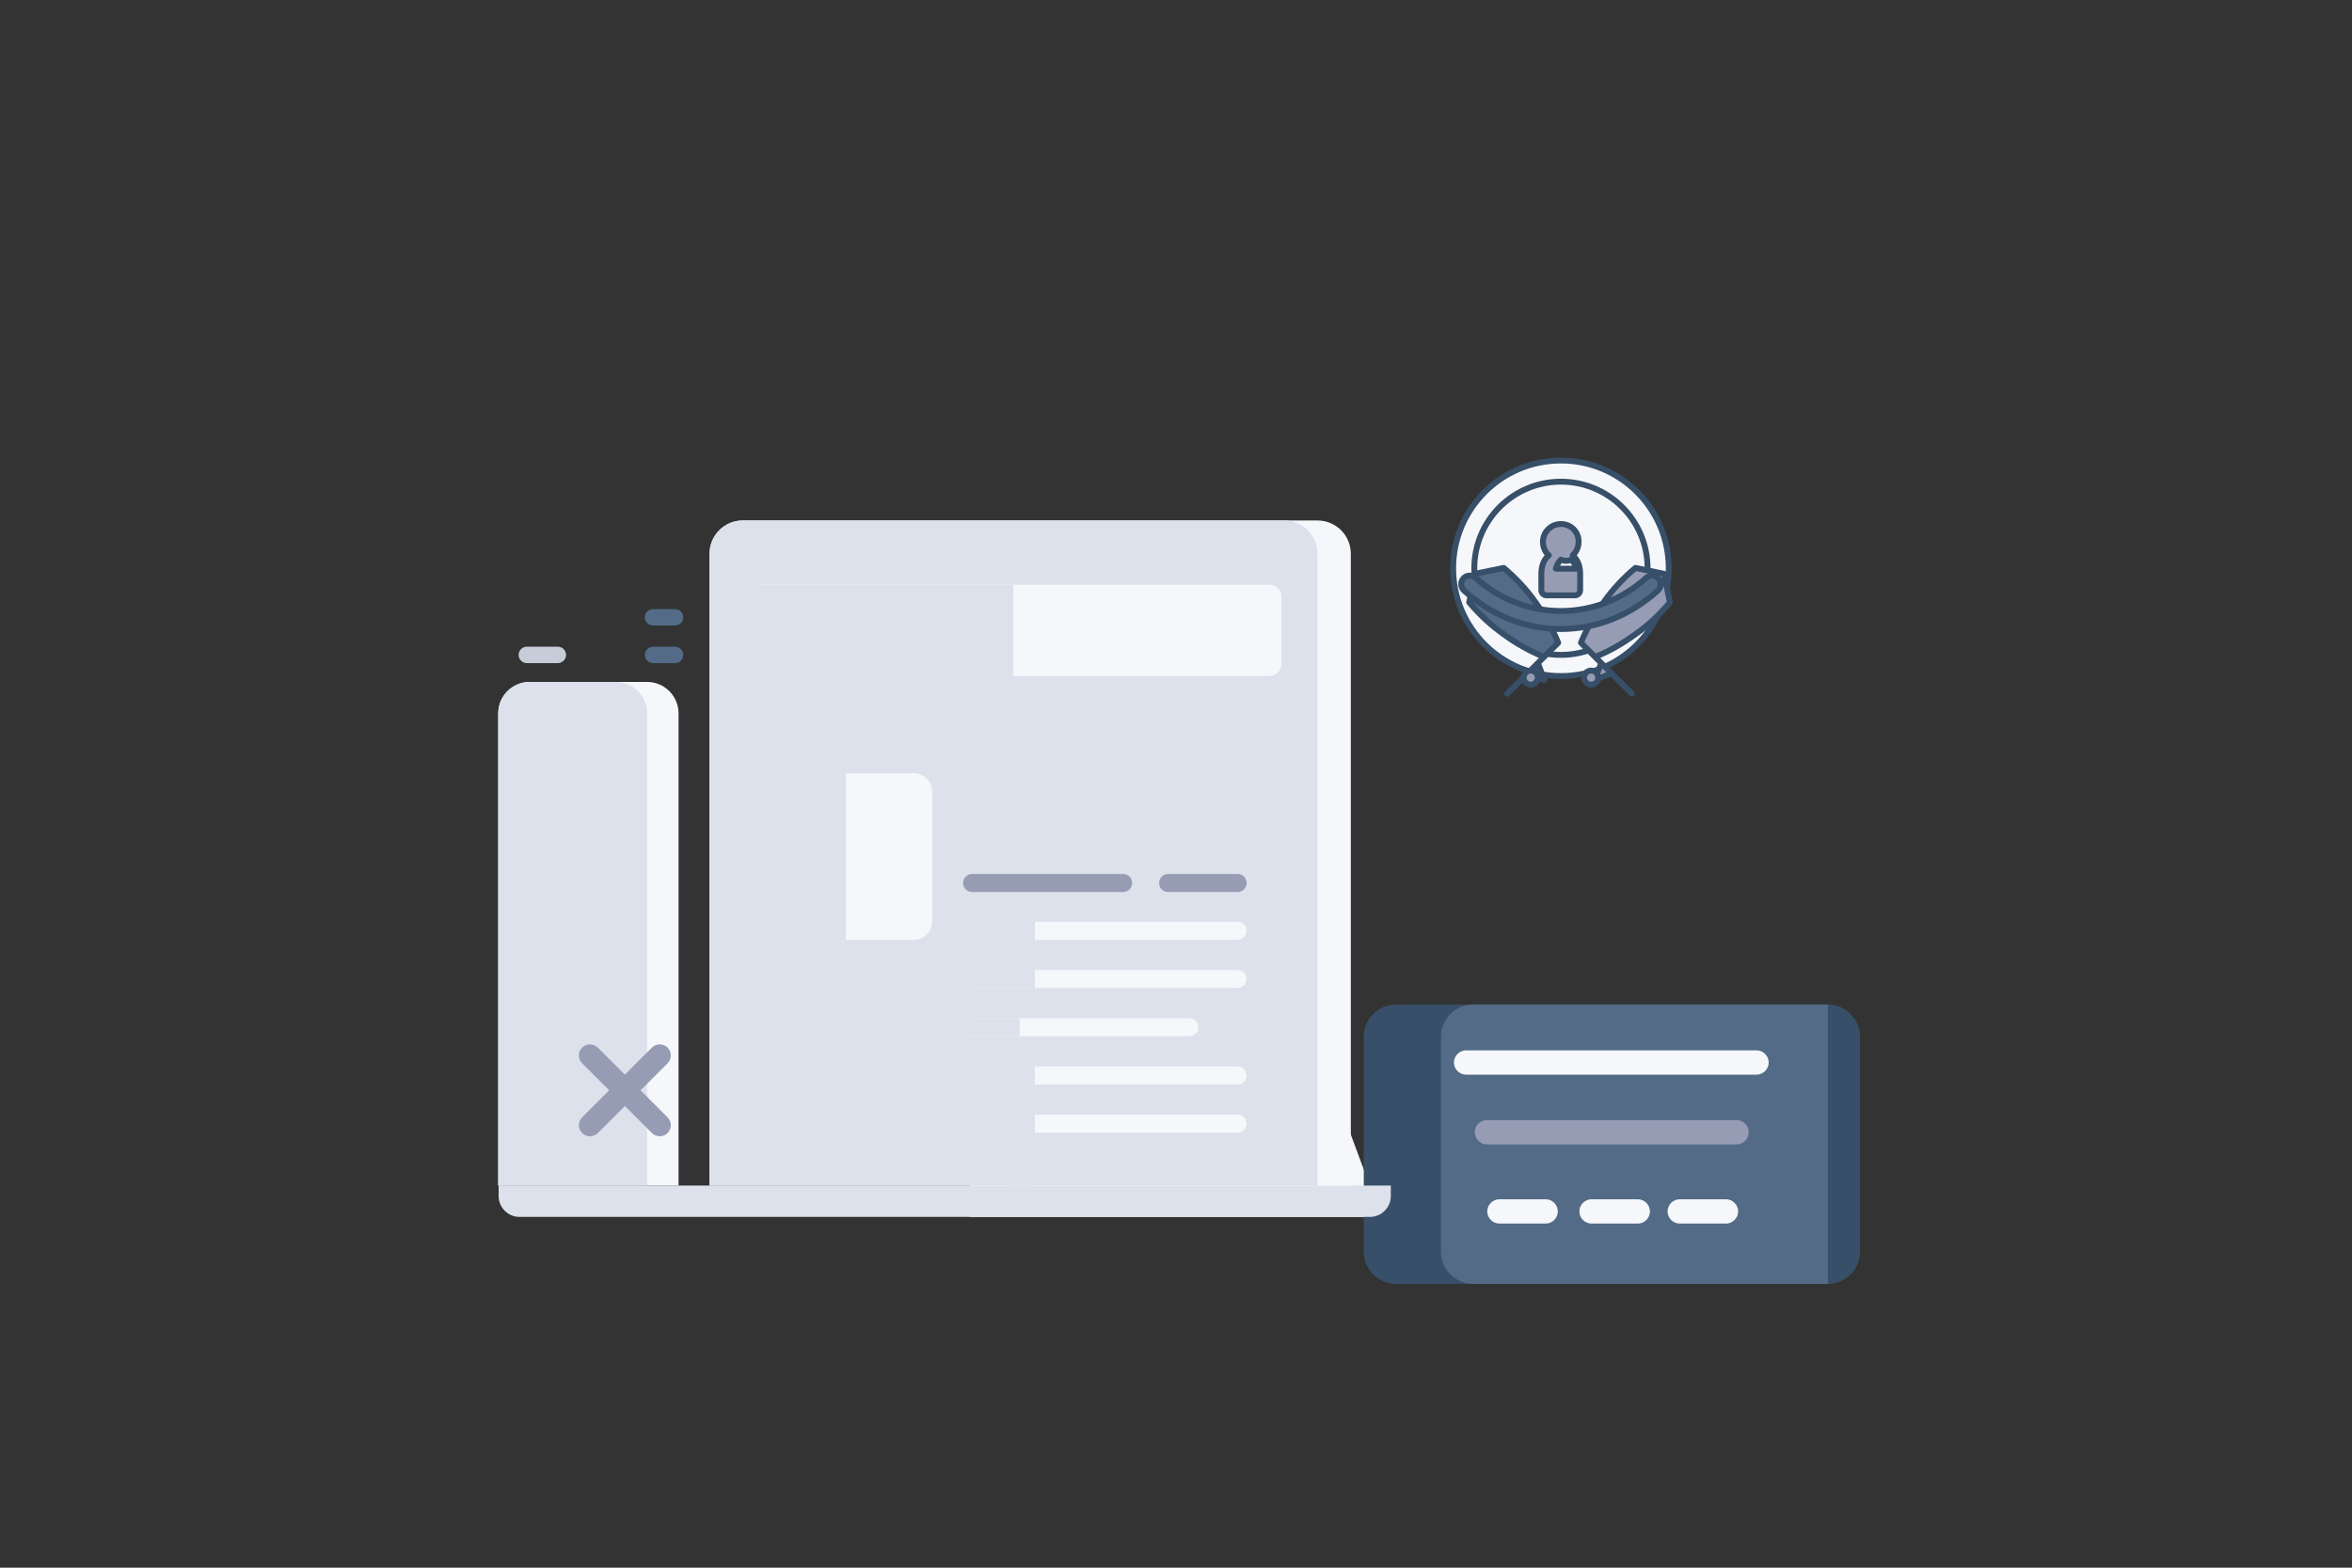 
<svg xmlns="http://www.w3.org/2000/svg" viewBox="0 0 600 400" width="600" height="400">
  <rect x="0" y="0" width="600" height="400" fill="#333333" stroke="none"/>
  <style>
    .st0{fill:#f5f7fa}.st1{fill:#dce1eb}.st2{fill:#c7cdd8}.st3{fill:#959cb3}.st4{fill:#374f68}.st5{fill:#536b86}.st6{fill:#f5f7fa;stroke:#374f68;stroke-width:1.5;stroke-linecap:round;stroke-linejoin:round;stroke-miterlimit:10}.st7{fill:#959cb3;stroke:#374f68;stroke-width:1.5;stroke-linecap:round;stroke-linejoin:round;stroke-miterlimit:10}.st8{fill:#536b86;stroke:#374f68;stroke-width:1.5;stroke-linecap:round;stroke-linejoin:round;stroke-miterlimit:10}.st9{fill:none;stroke:#374f68;stroke-width:1.5;stroke-linecap:round;stroke-linejoin:round;stroke-miterlimit:10}.st10{fill:#f5f7fa;stroke:#374f68;stroke-width:1.5;stroke-linejoin:round;stroke-miterlimit:10}.st11{fill:#c7cdd8;stroke:#374f68;stroke-width:1.5;stroke-linejoin:round;stroke-miterlimit:10}.st12{fill:#dce1eb;stroke:#374f68;stroke-width:1.5;stroke-linejoin:round;stroke-miterlimit:10}
  </style>
  <g id="User">
    <path class="st0" d="M344.3 288.7l-22.2-13c-4.4-2.6-7.4-6.8-8.6-11.6l-3.5-15.1c-.9-3.9-4.4-6.6-8.4-6.6h-3.2c-4 0-7.5 2.8-8.4 6.6l-3.5 15.1c-1.2 4.8-4.2 9.1-8.6 11.6l-22.2 13c-5.1 3-8.3 8.5-8.3 14.5v7.3h105z"/>
    <path class="st1" d="M256.6 310.5v-7.3c0-5.9 3.2-11.5 8.3-14.5l22.2-13c4.4-2.6 7.4-6.8 8.6-11.6l3.5-15.1c.9-3.9 4.4-6.6 8.4-6.6"/>
    <path class="st2" d="M248.6 208.2v-8.9c0-19.6 15.9-35.5 35.5-35.5 19.6 0 35.5 15.9 35.5 35.5v8.9h3.4v-8.9c0-21.4-17.4-38.9-38.9-38.9-21.4 0-38.9 17.4-38.9 38.9v8.9h3.4z"/>
    <path class="st2" d="M276 242.4h-27.5c-4.5 0-8.2-3.7-8.2-8.2v-26c0-4.5 3.7-8.2 8.2-8.2H276c4.5 0 8.2 3.7 8.2 8.2v26c0 4.5-3.7 8.2-8.2 8.2z"/>
    <path class="st0" d="M319.6 242.4h-27.5c-4.5 0-8.2-3.7-8.2-8.2v-26c0-4.5 3.7-8.2 8.2-8.2h27.5c4.5 0 8.2 3.7 8.2 8.2v26c0 4.5-3.7 8.2-8.2 8.2z"/>
    <path class="st0" d="M284.2 169.3c-19.6 0-35.5 15.9-35.5 35.5v8.9h16.5v-8.9c0-10.5 8.5-19 19-19s19 8.5 19 19v8.9h16.5v-8.9c-.1-19.6-16-35.5-35.5-35.5z"/>
  </g>
  <g id="Ticket">
    <path class="st4" d="M356.1 256.3h110.2c4.5 0 8.2 3.7 8.2 8.2v54.9c0 4.5-3.7 8.2-8.2 8.2H356.1c-4.5 0-8.2-3.7-8.2-8.2v-54.9c0-4.5 3.7-8.2 8.2-8.2z"/>
    <path class="st5" d="M466.3 256.3h-90.5c-4.5 0-8.2 3.7-8.2 8.2v54.9c0 4.5 3.7 8.2 8.2 8.2h90.5"/>
    <path class="st3" d="M379.3 292h63.7c1.7 0 3.1-1.4 3.1-3.1 0-1.7-1.4-3.1-3.1-3.1h-63.7c-1.7 0-3.1 1.4-3.1 3.1.1 1.7 1.4 3.1 3.1 3.1z"/>
    <path class="st0" d="M448.1 274.2h-74.1c-1.7 0-3.1-1.4-3.1-3.1s1.4-3.1 3.1-3.1h74.1c1.7 0 3.1 1.4 3.1 3.1s-1.4 3.1-3.1 3.1z"/>
    <g>
      <path class="st0" d="M382.5 312.2c-1.7 0-3.1-1.4-3.1-3.1s1.4-3.1 3.1-3.1h11.8c1.7 0 3.1 1.4 3.1 3.1s-1.4 3.1-3.1 3.1h-11.8zM417.8 312.2h-11.8c-1.7 0-3.1-1.4-3.1-3.1s1.4-3.1 3.1-3.1h11.8c1.7 0 3.1 1.4 3.1 3.1s-1.4 3.1-3.1 3.1zM428.5 312.2c-1.7 0-3.1-1.4-3.1-3.1s1.4-3.1 3.1-3.1h11.8c1.7 0 3.1 1.4 3.1 3.1s-1.4 3.1-3.1 3.1h-11.8z"/>
    </g>
  </g>
  <g id="Computer">
    <path class="st1" d="M132.5 310.5h217c2.9 0 5.3-2.4 5.3-5.3v-2.7H127.2v2.7c0 2.9 2.4 5.3 5.3 5.3z"/>
    <path class="st0" d="M173.1 302.5h-46V182c0-4.4 3.6-8 8-8h30c4.4 0 8 3.6 8 8v120.5z"/>
    <path class="st1" d="M165.1 302.5h-38V182c0-4.4 3.6-8 8-8h22c4.4 0 8 3.6 8 8v120.5z"/>
    <path class="st0" d="M344.6 302.5H181V141.3c0-4.7 3.8-8.5 8.5-8.5h146.6c4.7 0 8.5 3.8 8.5 8.5v161.2z"/>
    <path class="st1" d="M336.1 302.5H181V141.3c0-4.7 3.8-8.5 8.5-8.5h138.1c4.7 0 8.5 3.8 8.5 8.5v161.2z"/>
    <path class="st0" d="M323.8 172.5H193.2c-1.7 0-3-1.3-3-3v-17.3c0-1.7 1.3-3 3-3h130.7c1.7 0 3 1.3 3 3v17.3c0 1.6-1.4 3-3.1 3z"/>
    <path class="st1" d="M258.5 172.5h-65.4c-1.7 0-3-1.3-3-3v-17.3c0-1.7 1.3-3 3-3h65.4"/>
    <g>
      <path class="st0" d="M233.2 239.8h-33.3c-2.5 0-4.6-2.1-4.6-4.6v-33.3c0-2.5 2.1-4.6 4.6-4.6h33.3c2.5 0 4.6 2.1 4.6 4.6v33.3c0 2.5-2.1 4.6-4.6 4.6z"/>
      <path class="st1" d="M215.8 239.8h-15.9c-2.5 0-4.6-2.1-4.6-4.6v-33.3c0-2.5 2.1-4.6 4.6-4.6h15.9"/>
    </g>
    <g>
      <path class="st0" d="M315.7 239.8h-67.7c-1.3 0-2.3-1-2.3-2.3 0-1.3 1-2.3 2.3-2.3h67.7c1.3 0 2.3 1 2.3 2.3 0 1.3-1 2.3-2.3 2.3z"/>
      <path class="st0" d="M315.7 252.1h-67.7c-1.3 0-2.3-1-2.3-2.3 0-1.3 1-2.3 2.3-2.3h67.7c1.3 0 2.3 1 2.3 2.3 0 1.3-1 2.3-2.3 2.3z"/>
      <path class="st0" d="M303.4 264.4H248c-1.3 0-2.3-1-2.3-2.3 0-1.3 1-2.3 2.3-2.3h55.4c1.3 0 2.3 1 2.3 2.3 0 1.3-1 2.3-2.3 2.3z"/>
      <path class="st3" d="M315.7 227.6h-17.7c-1.3 0-2.3-1-2.3-2.3 0-1.3 1-2.3 2.3-2.3h17.7c1.3 0 2.3 1 2.3 2.3 0 1.3-1 2.3-2.3 2.3z"/>
      <path class="st3" d="M286.5 227.6h-38.5c-1.3 0-2.3-1-2.3-2.3 0-1.3 1-2.3 2.3-2.3h38.5c1.3 0 2.3 1 2.3 2.3 0 1.3-1 2.3-2.3 2.3z"/>
      <path class="st0" d="M315.7 276.7h-67.7c-1.3 0-2.3-1-2.3-2.3 0-1.3 1-2.3 2.3-2.3h67.7c1.3 0 2.3 1 2.3 2.3 0 1.3-1 2.3-2.3 2.3z"/>
      <path class="st0" d="M315.7 289h-67.7c-1.3 0-2.3-1-2.3-2.3 0-1.3 1-2.3 2.3-2.3h67.7c1.3 0 2.3 1 2.3 2.3 0 1.3-1 2.3-2.3 2.3z"/>
    </g>
    <path class="st1" d="M264 239.8h-16.1c-1.3 0-2.3-1-2.3-2.3 0-1.3 1-2.3 2.3-2.3H264M264 252.1h-16.1c-1.3 0-2.3-1-2.3-2.3 0-1.3 1-2.3 2.3-2.3H264"/>
    <path class="st1" d="M260.1 264.4H248c-1.3 0-2.3-1-2.3-2.3 0-1.3 1-2.3 2.3-2.3h12.1"/>
    <path class="st1" d="M264 276.7h-16.1c-1.3 0-2.3-1-2.3-2.3 0-1.3 1-2.3 2.3-2.3H264M264 289h-16.1c-1.3 0-2.3-1-2.3-2.3 0-1.3 1-2.3 2.3-2.3H264"/>
    <path class="st5" d="M172.2 159.6h-5.6c-1.1 0-2.1-.9-2.1-2.1 0-1.1.9-2.1 2.1-2.1h5.6c1.1 0 2.1.9 2.1 2.1 0 1.2-.9 2.1-2.1 2.1zM172.2 169.2h-5.6c-1.1 0-2.1-.9-2.1-2.1 0-1.1.9-2.1 2.1-2.1h5.6c1.1 0 2.1.9 2.1 2.1 0 1.2-.9 2.1-2.1 2.1z"/>
    <path class="st2" d="M142.3 169.2h-7.9c-1.1 0-2.1-.9-2.1-2.1 0-1.1.9-2.1 2.1-2.1h7.9c1.1 0 2.1.9 2.1 2.1 0 1.2-1 2.1-2.1 2.1z"/>
    <path class="st3" d="M148.5 271.3l6.9 6.9-6.9 6.9c-1.1 1.1-1.1 2.9 0 4s2.9 1.1 4 0l6.9-6.9 6.9 6.9c1.1 1.1 2.9 1.1 4 0s1.1-2.9 0-4l-6.9-6.9 6.9-6.9c1.1-1.1 1.1-2.9 0-4s-2.9-1.1-4 0l-6.9 6.9-6.9-6.9c-1.1-1.1-2.9-1.1-4 0s-1.1 2.9 0 4z"/>
  </g>
  <g id="Protection">
    <circle class="st6" cx="398.2" cy="145" r="27.5"/>
    <circle class="st10" cx="398.2" cy="145" r="22.1"/>
    <path class="st7" d="M398.2 133.7c-2.5 0-4.6 2-4.6 4.6 0 1.3.6 2.6 1.5 3.4-.7.6-1.2 1.3-1.5 2.2-.3.8-.4 1.7-.4 2.6v4.1c0 .7.6 1.3 1.3 1.3h7.3c.7 0 1.3-.6 1.3-1.3v-4.1c0-.9-.1-1.8-.4-2.6-.3-.8-.8-1.6-1.5-2.2.9-.8 1.5-2.1 1.5-3.4.1-2.5-1.9-4.6-4.5-4.6zm-1.3 11.4c.1-.2.1-.4.2-.6.2-.6.6-1.2 1.1-1.7.4.2.8.3 1.3.3s.9-.1 1.3-.3c.5.4.9 1 1.1 1.7.1.2.1.4.2.6h-5.2z"/>
    <path class="st8" d="M384.5 177l5.2-5.2 4.3 1.7-1.7-4.3 5.2-5.2c-1.5-3.6-3.4-7-5.7-10.2-2.3-3.3-5.1-6.3-8.2-8.9l-7.3 1.5-1.5 7.3c2.6 3.1 5.6 5.9 8.9 8.2 3.2 2.3 6.6 4.3 10.2 5.7l-9.4 9.4z"/>
    <path class="st7" d="M416.3 177l-5.2-5.2-4.3 1.7 1.7-4.3-5.2-5.2c1.5-3.6 3.4-7 5.7-10.2 2.3-3.3 5.1-6.3 8.2-8.9l7.3 1.5 1.5 7.3c-2.6 3.1-5.6 5.9-8.9 8.2-3.2 2.3-6.6 4.3-10.2 5.7l9.4 9.4z"/>
    <circle class="st7" cx="405.9" cy="172.9" r="1.8"/>
    <circle class="st7" cx="390.5" cy="172.9" r="1.8"/>
    <path class="st8" d="M398.2 160.5c-4.6 0-9.1-.9-13.3-2.6-4.2-1.7-8.1-4.2-11.4-7.2-.9-.8-1-2.2-.2-3.1.8-.9 2.2-1 3.1-.2 5.8 5.3 13.6 8.5 21.8 8.5s16-3.2 21.8-8.5c.9-.8 2.3-.7 3.1.2.8.9.7 2.3-.2 3.1-3.3 3-7.2 5.5-11.4 7.2-4.2 1.7-8.7 2.6-13.3 2.6z"/>
  </g>
</svg>

